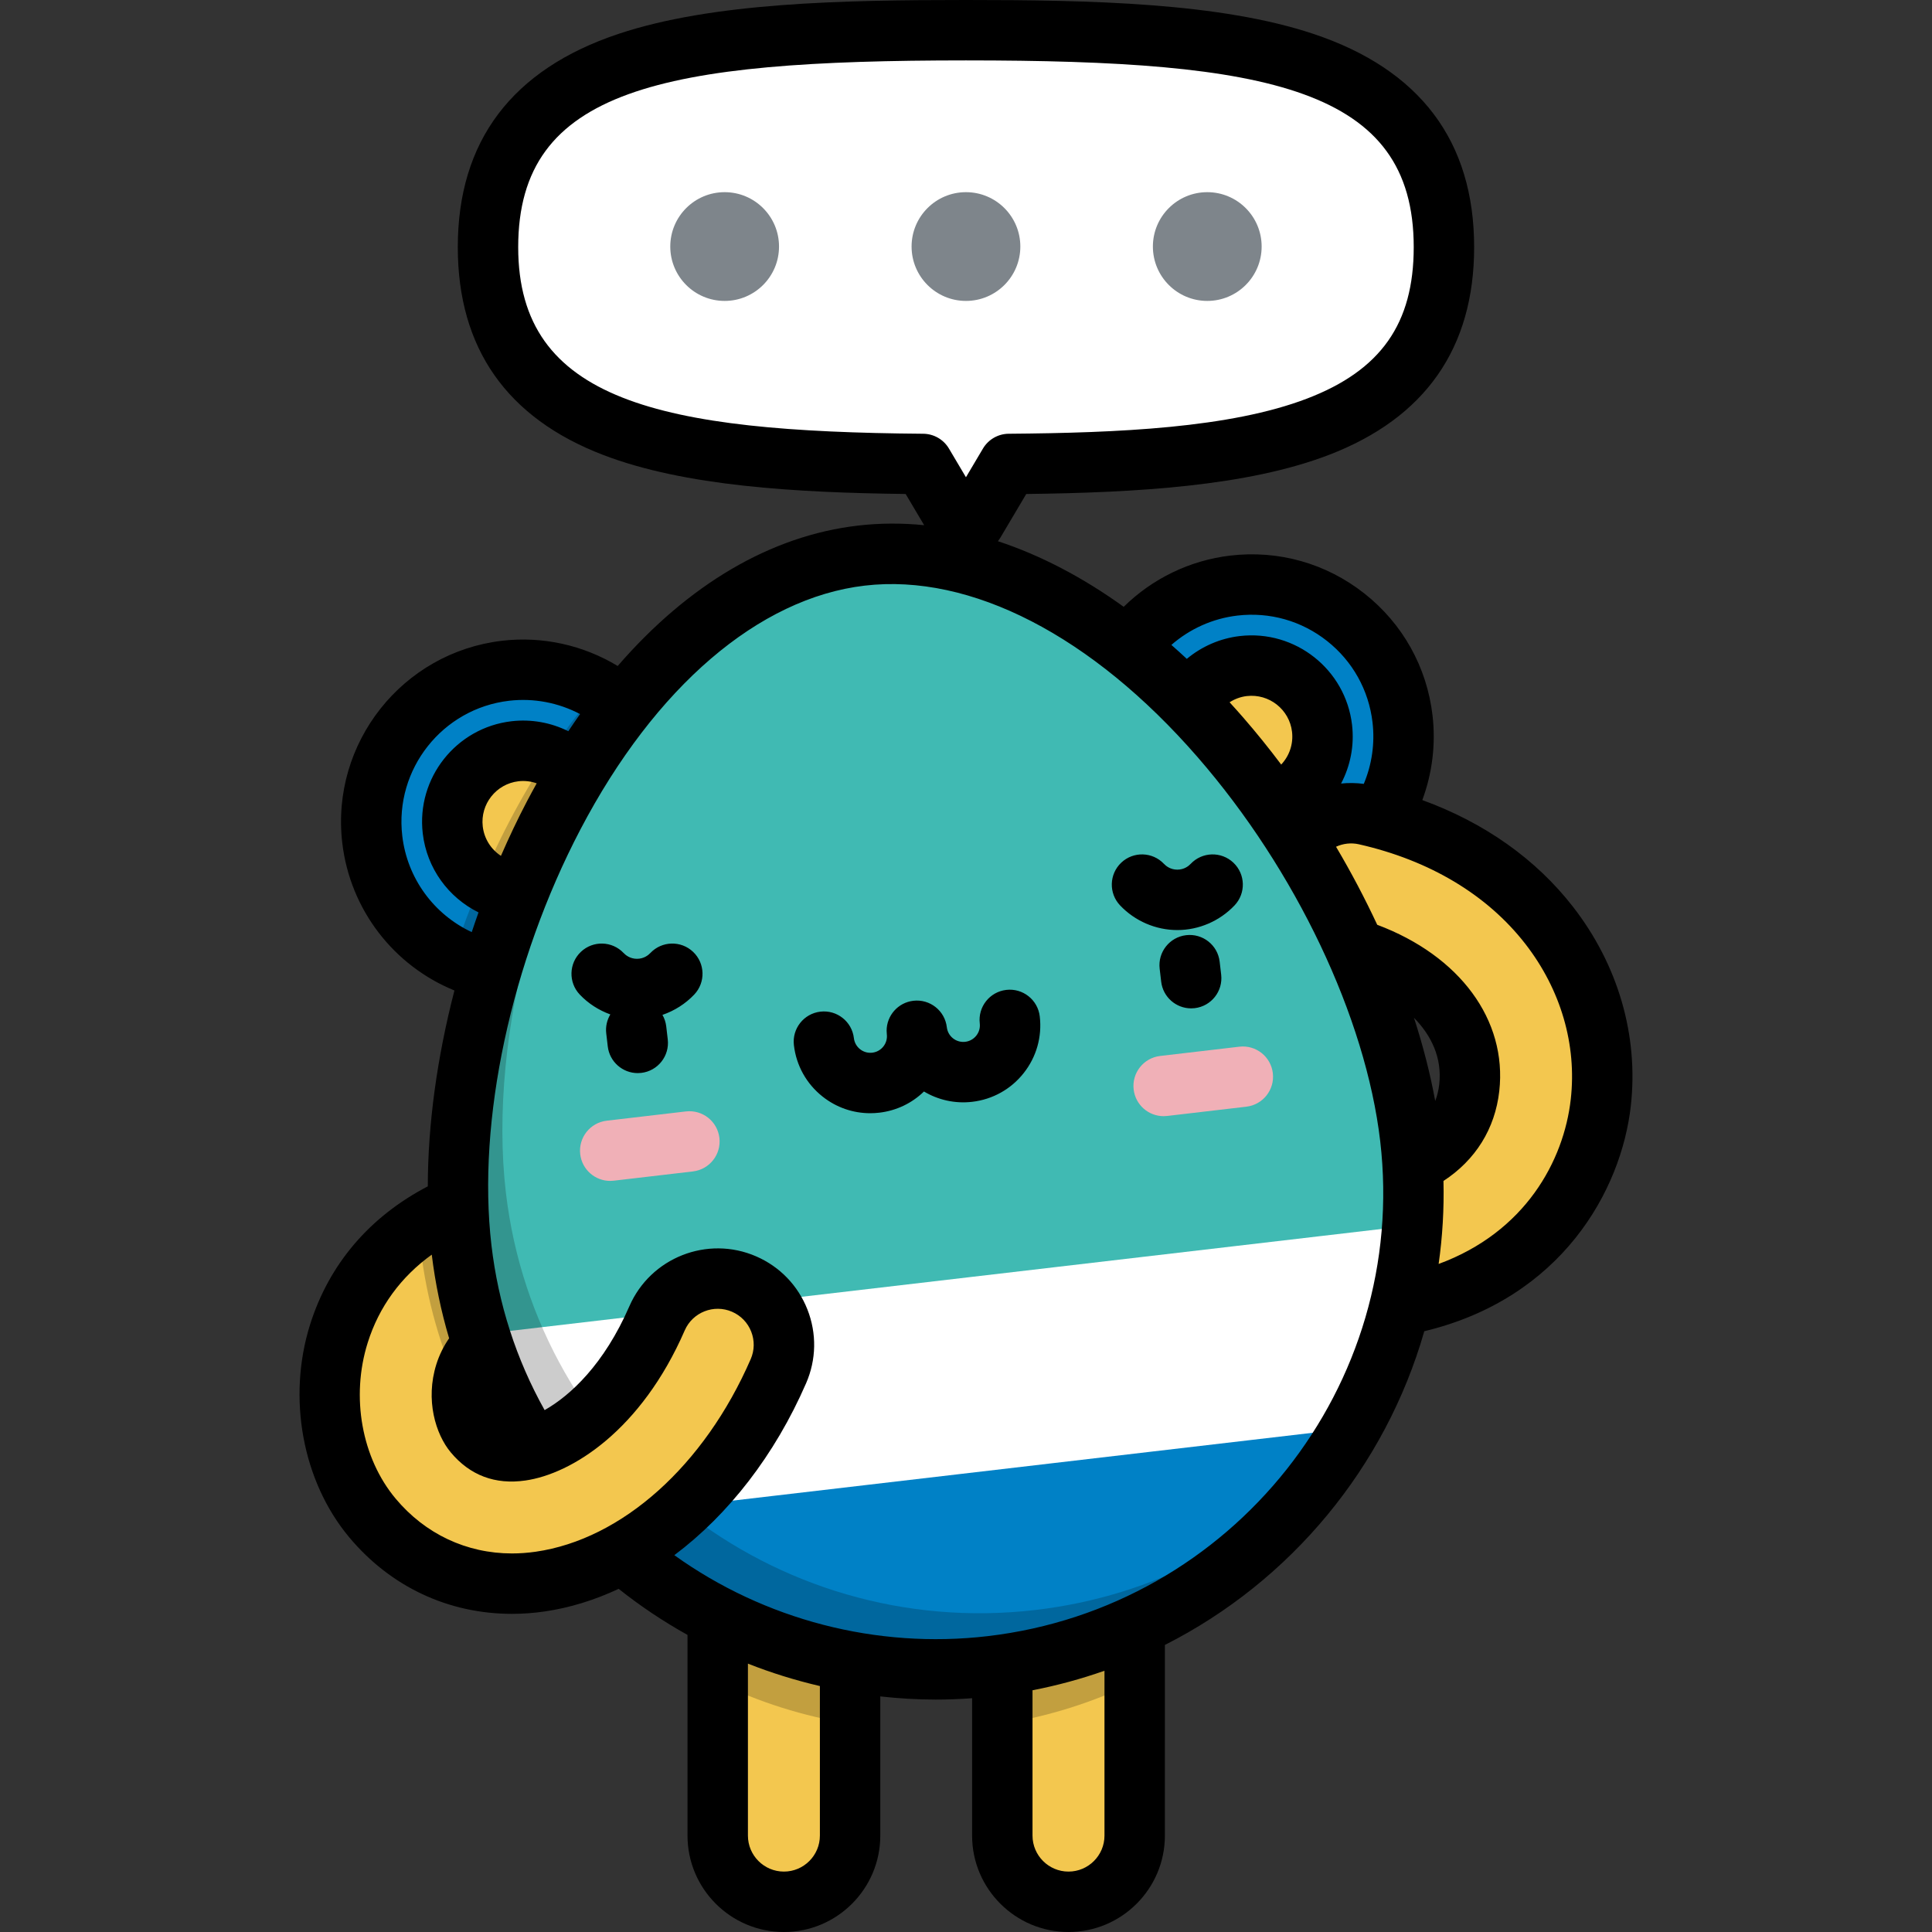 <?xml version="1.0" encoding="iso-8859-1"?>
<!-- Generator: Adobe Illustrator 19.0.0, SVG Export Plug-In . SVG Version: 6.00 Build 0)  -->
<svg xmlns="http://www.w3.org/2000/svg" xmlns:xlink="http://www.w3.org/1999/xlink" version="1.1" id="Capa_1" x="0px" y="0px" viewBox="0 0 512.002 512.002" style="enable-background:new 0 0 512.002 512.002;" xml:space="preserve">
<rect x="0" y="0" width="512.002" height="512.002" fill="#333333" stroke="none"/>
<path style="fill:#F3C74F;" d="M112.162,408.563c-5.016,0-9.995-2.139-13.464-6.288c-10.7-12.795-14.19-31.963-8.89-48.831  c5.811-18.498,20.541-31.819,41.477-37.512c9.345-2.542,18.985,2.975,21.527,12.324c2.541,9.347-2.975,18.985-12.324,21.527  c-9.128,2.482-15.081,7.384-17.215,14.176c-1.952,6.215-0.303,12.659,2.334,15.812c6.215,7.431,5.228,18.492-2.203,24.707  C120.123,407.223,116.13,408.563,112.162,408.563z"/>
<path style="opacity:0.2;enable-background:new    ;" d="M152.811,328.255c-2.542-9.347-12.183-14.865-21.527-12.324  c-7.658,2.082-14.474,5.195-20.339,9.199c0.141,1.95,0.315,3.879,0.537,5.777c1.608,13.755,5.386,26.728,10.94,38.631  c0.006-1.818,0.263-3.709,0.851-5.581c2.133-6.792,8.087-11.694,17.215-14.176C149.835,347.24,155.353,337.603,152.811,328.255z"/>
<path style="fill:#F3C74F;" d="M283.164,503.996c-9.687,0-17.539-7.853-17.539-17.539v-66.418c0-9.687,7.853-17.54,17.539-17.54  c9.687,0,17.539,7.853,17.539,17.54v66.418C300.703,496.144,292.852,503.996,283.164,503.996z"/>
<path style="opacity:0.2;enable-background:new    ;" d="M283.164,402.498c-9.687,0-17.539,7.853-17.539,17.54v36.786  c12.385-1.978,24.17-5.743,35.079-11.028v-25.757C300.703,410.351,292.852,402.498,283.164,402.498z"/>
<path style="fill:#F3C74F;" d="M207.744,503.996c-9.687,0-17.539-7.853-17.539-17.539v-66.418c0-9.687,7.853-17.54,17.539-17.54  c9.687,0,17.539,7.853,17.539,17.54v66.418C225.283,496.144,217.43,503.996,207.744,503.996z"/>
<path style="opacity:0.2;enable-background:new    ;" d="M207.744,402.498c-9.687,0-17.539,7.853-17.539,17.54v25.757  c10.909,5.286,22.694,9.05,35.079,11.028v-36.786C225.283,410.351,217.43,402.498,207.744,402.498z"/>
<circle style="fill:#0081C6;" cx="331.668" cy="195.2" r="40.284"/>
<circle style="fill:#F3C74F;" cx="331.668" cy="195.2" r="18.808"/>
<circle style="fill:#0081C6;" cx="138.667" cy="217.772" r="40.284"/>
<circle style="fill:#F3C74F;" cx="138.667" cy="217.772" r="18.808"/>
<path style="opacity:0.2;enable-background:new    ;" d="M158.545,182.738c-16.823,19.203-30.041,44.474-38.453,70.781  c6.909,3.599,14.934,5.237,23.254,4.264c22.097-2.585,37.916-22.594,35.331-44.691C177.129,199.843,169.314,188.859,158.545,182.738  z"/>
<path style="fill:#F3C74F;" d="M354.698,347.382c-9.687,0-17.54-7.853-17.54-17.54c0-9.687,7.853-17.539,17.54-17.539  c19.725,0,33.01-9.214,34.672-24.045c2.26-20.177-16.676-33.898-35.227-38.108c-9.446-2.144-15.367-11.539-13.223-20.986  c2.144-9.446,11.537-15.369,20.986-13.223c20.58,4.67,37.409,14.809,48.669,29.321c10.655,13.733,15.505,30.391,13.654,46.903  C421.151,319.649,398.456,347.382,354.698,347.382z"/>
<path style="fill:#40BAB3;" d="M373.721,301.497c-8.097-69.226-77.476-162.204-145.48-154.25  c-68.005,7.954-114.052,114.434-105.954,183.661c8.097,69.226,70.948,118.761,140.38,110.64  C332.099,433.426,381.82,370.723,373.721,301.497z"/>
<g>
	<path style="fill:#F0B0B7;" d="M161.704,312.953c-4.005,0-7.463-3-7.94-7.075c-0.513-4.391,2.63-8.366,7.02-8.881l20.987-2.455   c4.398-0.51,8.367,2.63,8.881,7.02c0.514,4.391-2.63,8.366-7.02,8.881l-20.987,2.455   C162.328,312.935,162.014,312.953,161.704,312.953z"/>
	<path style="fill:#F0B0B7;" d="M308.37,295.797c-4.005,0-7.463-3-7.94-7.075c-0.513-4.391,2.63-8.366,7.02-8.881l20.987-2.455   c4.397-0.514,8.367,2.63,8.881,7.02c0.514,4.391-2.63,8.366-7.02,8.881l-20.987,2.455   C308.995,295.779,308.681,295.797,308.37,295.797z"/>
</g>
<path style="fill:#FFFFFF;" d="M127.094,353.649c17.643,56.979,74.018,95.099,135.573,87.899s107.611-57.302,111.627-116.815  L127.094,353.649z"/>
<path style="fill:#0081C6;" d="M155.335,402.224c26.512,28.357,65.737,44.189,107.331,39.324s76.107-29.323,95.359-63.033  L155.335,402.224z"/>
<path style="opacity:0.2;enable-background:new    ;" d="M274.438,426.657c-69.432,8.122-132.281-41.414-140.38-110.64  c-4.875-41.676,9.881-96.846,37.231-135.9c-34.774,38.768-54.537,103.476-49.003,150.791  c8.097,69.226,70.948,118.761,140.38,110.641c38.174-4.465,70.385-25.434,90.31-54.91  C333.167,408.167,305.817,422.987,274.438,426.657z"/>
<path style="fill:#F3C74F;" d="M135.683,419.684c-14.363,0-27.554-6.13-36.986-17.409c-6.215-7.431-5.228-18.493,2.203-24.707  c7.431-6.215,18.493-5.227,24.707,2.203c3.286,3.931,7.258,5.411,12.497,4.654c11.031-1.589,26.445-13.041,36.015-35.043  c3.863-8.883,14.197-12.952,23.08-9.089c8.883,3.863,12.952,14.197,9.089,23.08c-13.358,30.711-37.567,52.082-63.18,55.772  C140.608,419.507,138.128,419.684,135.683,419.684z"/>
<path style="fill:#FFFFFF;" d="M255.991,8.004c-69.956,0-126.666,3.7-126.666,57.496c0,50.841,50.655,56.937,115.269,57.453  l9.081,15.317c1.041,1.756,3.582,1.756,4.623,0l9.081-15.317c64.618-0.517,115.277-6.611,115.277-57.453  C382.656,11.705,325.946,8.004,255.991,8.004z"/>
<path style="opacity:0.1;enable-background:new    ;" d="M256.259,135.215l-9.429-18.055c-64.614-0.517-111.96-6.156-111.96-56.998  c0-14.1,3.902-24.755,10.913-32.808c-10.472,8.493-16.457,20.675-16.457,38.145c0,50.841,50.655,56.937,115.269,57.453l9.081,15.317  c1.041,1.756,3.582,1.756,4.623,0l1.122-1.892C258.288,136.753,256.947,136.376,256.259,135.215z"/>
<g>
	<circle style="fill:#7E858B;" cx="255.99" cy="65.337" r="14.41"/>
	<circle style="fill:#7E858B;" cx="192.04" cy="65.337" r="14.41"/>
	<circle style="fill:#7E858B;" cx="319.939" cy="65.337" r="14.41"/>
</g>
<path d="M172.354,252.556c-0.544,0.574-1.729,1.539-3.546,1.539s-3.002-0.965-3.546-1.539c-3.038-3.21-8.105-3.35-11.316-0.309  c-3.21,3.04-3.349,8.105-0.309,11.316c2.263,2.39,5.061,4.17,8.107,5.272c-0.875,1.462-1.3,3.21-1.086,5.034l0.403,3.442  c0.477,4.075,3.936,7.074,7.94,7.074c0.311,0,0.624-0.018,0.94-0.054c4.391-0.513,7.534-4.49,7.019-8.881l-0.402-3.442  c-0.13-1.111-0.482-2.141-1.005-3.052c3.172-1.09,6.085-2.918,8.428-5.392c3.04-3.21,2.901-8.277-0.309-11.316  C180.46,249.206,175.393,249.346,172.354,252.556z M266.669,262.334c-4.391,0.513-7.534,4.49-7.02,8.881  c0.137,1.165-0.189,2.315-0.917,3.236c-0.728,0.92-1.771,1.503-2.936,1.639c-1.164,0.134-2.315-0.189-3.235-0.917  c-0.921-0.728-1.503-1.771-1.639-2.936c-0.513-4.391-4.481-7.533-8.881-7.02c-4.074,0.477-7.073,3.933-7.075,7.936  c-0.001,0.312,0.018,0.626,0.054,0.945c0.137,1.165-0.189,2.314-0.917,3.235c-0.728,0.92-1.771,1.503-2.937,1.639  c-1.163,0.136-2.315-0.189-3.235-0.917c-0.921-0.728-1.503-1.771-1.639-2.936c-0.513-4.391-4.482-7.535-8.88-7.02  c-4.391,0.513-7.534,4.489-7.02,8.88c0.633,5.413,3.336,10.255,7.611,13.635c3.638,2.876,8.045,4.4,12.612,4.4  c0.8,0,1.605-0.047,2.411-0.141c4.514-0.528,8.632-2.495,11.836-5.615c3.719,2.218,8.168,3.276,12.793,2.734  c5.413-0.633,10.255-3.336,13.635-7.612c3.38-4.275,4.892-9.611,4.259-15.024C275.035,264.964,271.07,261.823,266.669,262.334z   M315.548,228.928c-0.544,0.575-1.729,1.539-3.546,1.539s-3.002-0.965-3.546-1.539c-3.038-3.21-8.105-3.35-11.316-0.309  c-3.21,3.04-3.349,8.105-0.31,11.316c3.936,4.158,9.465,6.542,15.171,6.542c5.706,0,11.235-2.384,15.171-6.542  c3.04-3.21,2.901-8.277-0.31-11.316C323.652,225.579,318.586,225.719,315.548,228.928z M416.899,240.354  c-9.866-12.714-23.53-22.348-39.971-28.324c2.644-7.117,3.598-14.823,2.707-22.445c-1.498-12.811-7.896-24.271-18.014-32.27  c-10.118-7.999-22.747-11.582-35.556-10.08c-10.723,1.254-20.667,6.098-28.27,13.579c-10.962-7.891-22.15-13.706-33.341-17.388  c0.26-0.34,0.509-0.695,0.732-1.072l6.782-11.441c29.084-0.356,58.517-2.054,80.146-10.337  c25.579-9.796,38.549-28.325,38.549-55.074c0-28.073-14.323-47.087-42.57-56.514C323.243,0.694,288.967,0,255.991,0  s-67.253,0.694-92.1,8.986c-28.247,9.426-42.57,28.44-42.57,56.514c0,26.747,12.968,45.277,38.546,55.073  c21.628,8.284,51.06,9.982,80.141,10.338l4.905,8.272c-5.914-0.597-11.792-0.567-17.6,0.113  c-23.103,2.702-44.91,15.612-63.616,37.199c-9.124-5.523-19.916-7.941-30.639-6.686c-26.445,3.093-45.445,27.125-42.351,53.572  c2.069,17.696,13.639,32.553,29.726,39.108c-4.583,17.669-7.041,35.436-7.059,51.906c-15.413,8.036-26.16,20.604-31.202,36.65  c-6.097,19.406-2.02,41.531,10.386,56.366c10.936,13.077,26.252,20.279,43.126,20.279c2.83,0,5.712-0.208,8.567-0.62  c6.713-0.967,13.325-3.019,19.702-6.01c5.763,4.589,11.875,8.659,18.247,12.213v53.185c0,14.084,11.459,25.544,25.544,25.544  c14.086,0,25.544-11.459,25.544-25.544v-36.887c4.878,0.537,9.791,0.837,14.725,0.837c3.197,0,6.401-0.128,9.607-0.359v36.409  c0,14.084,11.459,25.544,25.545,25.544c14.086,0,25.545-11.459,25.545-25.544V435.93c33.477-16.944,58.476-47.267,68.742-83.137  c36.305-8.701,52.209-37.186,54.735-59.735C434.268,274.461,428.84,255.744,416.899,240.354z M327.924,163.133  c8.564-1.002,17.004,1.392,23.769,6.739s11.041,13.008,12.043,21.571c0.65,5.56-0.168,11.186-2.318,16.293  c-2.019-0.268-4.036-0.293-6.017-0.091c2.444-4.644,3.552-10.025,2.904-15.567c-1.717-14.684-15.056-25.225-29.745-23.515  c-5.24,0.613-10.096,2.757-14.043,6.045c-1.356-1.268-2.72-2.494-4.087-3.697C315.305,166.652,321.397,163.896,327.924,163.133z   M339.533,202.616c-3.216-4.281-6.568-8.437-10.045-12.438c-1.204-1.385-2.416-2.735-3.633-4.068  c1.362-0.872,2.913-1.453,4.563-1.646c5.916-0.686,11.294,3.557,11.985,9.474C342.787,197.214,341.663,200.357,339.533,202.616z   M244.658,114.949c-69.608-0.556-107.329-8.602-107.329-49.449c0-42.086,38.263-49.492,118.662-49.492S374.653,23.414,374.653,65.5  c0,20.263-8.717,32.639-28.265,40.124c-20.375,7.803-50.045,9.093-79.071,9.325c-2.804,0.022-5.392,1.51-6.822,3.922l-4.507,7.603  l-4.508-7.603C250.048,116.459,247.461,114.972,244.658,114.949z M106.606,221.521c-2.068-17.679,10.632-33.744,28.31-35.812  c6.524-0.762,13.087,0.511,18.813,3.529c-1.051,1.486-2.093,2.996-3.118,4.541c-4.598-2.288-9.817-3.253-15.059-2.64  c-14.684,1.718-25.233,15.062-23.515,29.745c1.082,9.251,6.83,16.987,14.776,20.915c-0.62,1.735-1.216,3.476-1.796,5.222  C115.03,242.362,107.926,232.809,106.606,221.521z M142.232,207.59c-0.876,1.577-1.744,3.171-2.596,4.796  c-2.459,4.694-4.742,9.521-6.883,14.427c-2.604-1.708-4.434-4.513-4.818-7.787c-0.692-5.917,3.558-11.294,9.475-11.985  C139.062,206.848,140.705,207.055,142.232,207.59z M141.967,411.224c-2.1,0.303-4.215,0.456-6.284,0.456  c-12.049,0-23.005-5.163-30.846-14.54c-8.995-10.756-11.898-26.965-7.394-41.297c2.999-9.544,8.796-17.459,16.979-23.348  c0.924,7.584,2.46,14.982,4.597,22.167c-1.469,2.122-2.606,4.425-3.383,6.898c-2.961,9.425-0.209,18.517,3.83,23.347  c5.099,6.097,11.753,8.6,19.78,7.442c12.261-1.766,30.674-13.243,42.213-39.773c2.097-4.822,7.726-7.036,12.547-4.94  c2.335,1.016,4.137,2.881,5.069,5.251s0.887,4.961-0.128,7.297C186.688,388.368,164.854,407.926,141.967,411.224z M217.279,486.456  c0,5.257-4.278,9.535-9.535,9.535c-5.257,0-9.535-4.278-9.535-9.535v-45.576c6.199,2.457,12.579,4.426,19.071,5.944v39.632H217.279z   M292.7,486.456c0,5.257-4.278,9.535-9.536,9.535s-9.536-4.278-9.536-9.535v-38.517c6.558-1.268,12.922-3.011,19.071-5.173v43.69  H292.7z M261.737,433.598c-29.444,3.443-59.136-4.335-83.033-21.456c14.328-10.742,26.627-26.498,34.925-45.575  c2.721-6.256,2.844-13.199,0.344-19.548c-2.501-6.348-7.322-11.343-13.58-14.065c-12.917-5.615-27.994,0.321-33.612,13.236  c-6.678,15.353-15.593,23.618-22.452,27.507c-7.536-13.48-12.271-28.156-14.092-43.719c-3.843-32.854,5.192-75.066,23.579-110.164  c19.792-37.778,47.258-61.331,75.355-64.618c28.093-3.292,60.257,13.292,88.234,45.482c25.991,29.906,44.523,68.893,48.367,101.747  C373.344,367.158,326.674,426.002,261.737,433.598z M374.72,269.718c4.595,4.688,7.482,10.611,6.695,17.648  c-0.176,1.57-0.534,3.038-1.068,4.405C379.036,284.573,377.133,277.181,374.72,269.718z M416.276,291.273  c-1.838,16.403-12.107,35.264-35.022,43.69c1.025-7.194,1.461-14.546,1.283-21.997c8.468-5.525,13.667-13.811,14.788-23.817  c2.114-18.874-10.496-35.872-32.343-44.069c-3.26-6.984-6.905-13.915-10.917-20.686c1.862-0.852,3.981-1.121,6.07-0.647  c18.751,4.255,34.006,13.392,44.116,26.421C413.623,262.246,417.893,276.843,416.276,291.273z M323.223,254.851  c-0.514-4.391-4.479-7.531-8.881-7.019c-4.391,0.513-7.534,4.49-7.019,8.881l0.403,3.442c0.477,4.075,3.936,7.074,7.94,7.074  c0.311,0,0.624-0.018,0.94-0.054c4.391-0.513,7.534-4.49,7.019-8.881L323.223,254.851z"/>
<g>
</g>
<g>
</g>
<g>
</g>
<g>
</g>
<g>
</g>
<g>
</g>
<g>
</g>
<g>
</g>
<g>
</g>
<g>
</g>
<g>
</g>
<g>
</g>
<g>
</g>
<g>
</g>
<g>
</g>
</svg>

